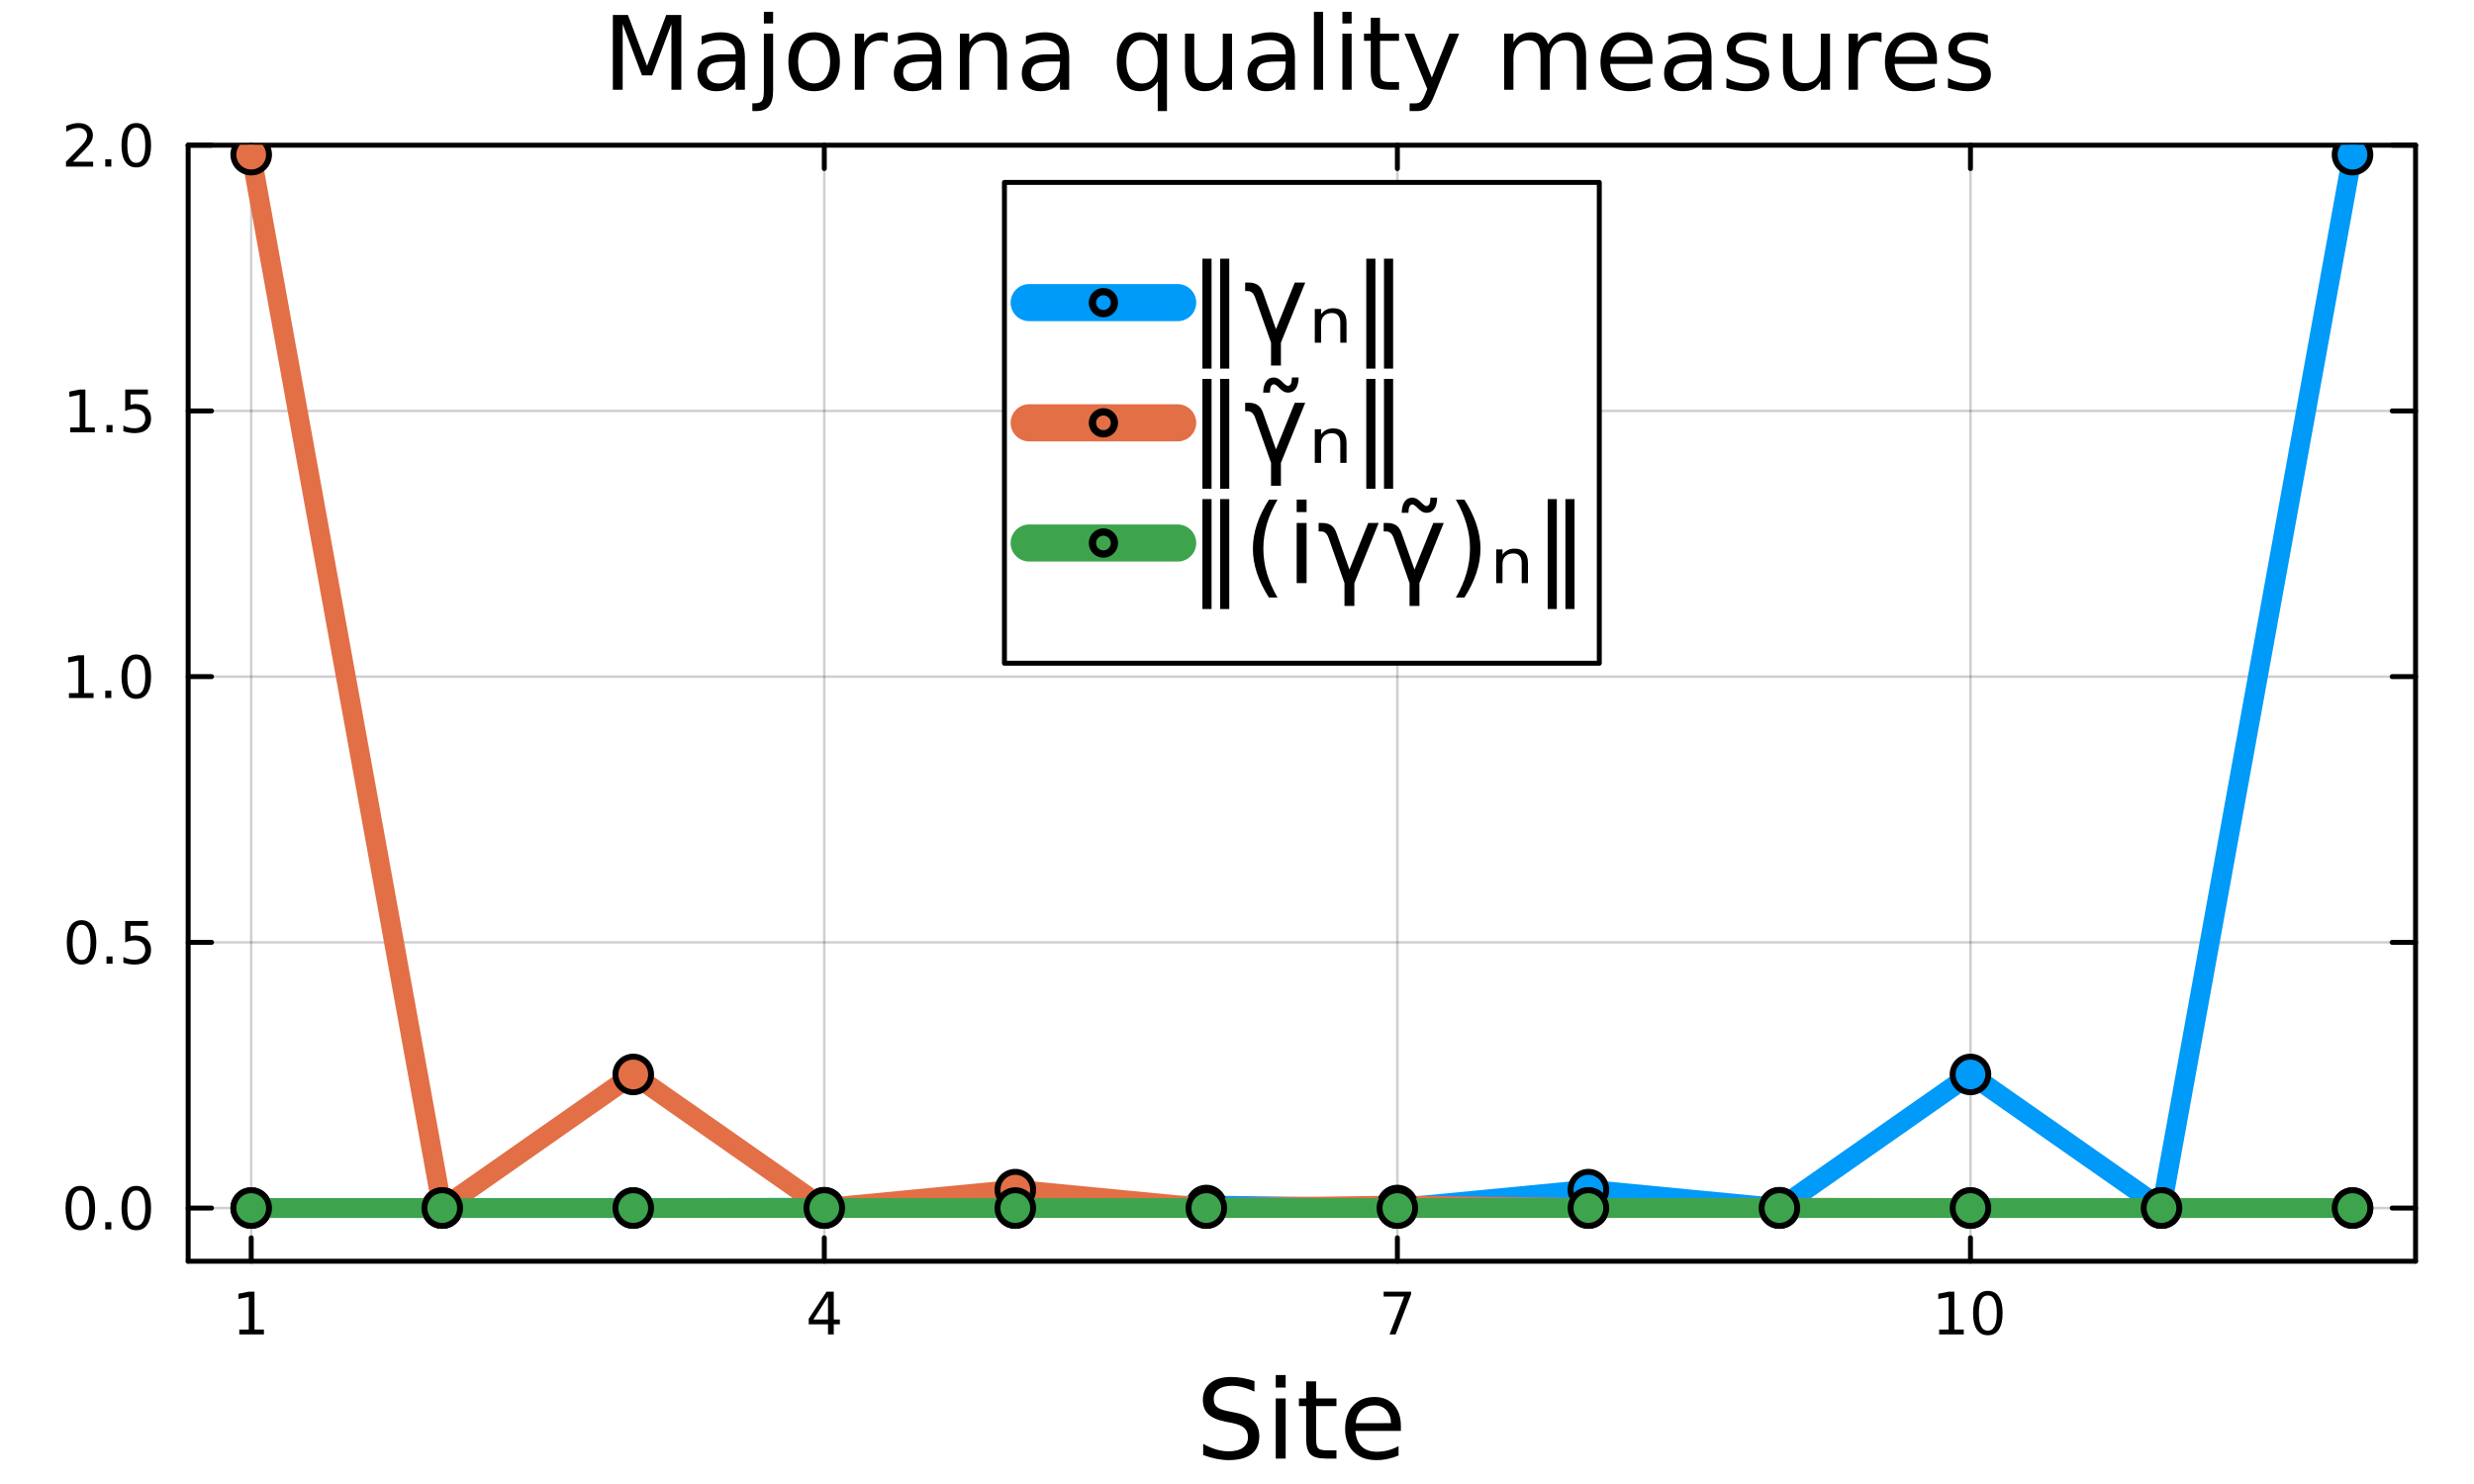 <?xml version="1.0" encoding="utf-8"?>
<svg xmlns="http://www.w3.org/2000/svg" xmlns:xlink="http://www.w3.org/1999/xlink" width="500" height="300" viewBox="0 0 2000 1200">
<rect x="0" y="0" width="2000" height="1200" fill="#333333" stroke="none"/>
<defs>
  <clipPath id="clip890">
    <rect x="0" y="0" width="2000" height="1200"/>
  </clipPath>
</defs>
<path clip-path="url(#clip890)" d="M0 1200 L2000 1200 L2000 0 L0 0  Z" fill="#ffffff" fill-rule="evenodd" fill-opacity="1"/>
<defs>
  <clipPath id="clip891">
    <rect x="400" y="0" width="1401" height="1200"/>
  </clipPath>
</defs>
<path clip-path="url(#clip890)" d="M152.112 1019.84 L1952.76 1019.84 L1952.76 117.424 L152.112 117.424  Z" fill="#ffffff" fill-rule="evenodd" fill-opacity="1"/>
<defs>
  <clipPath id="clip892">
    <rect x="152" y="117" width="1802" height="903"/>
  </clipPath>
</defs>
<polyline clip-path="url(#clip892)" style="stroke:#000000; stroke-linecap:round; stroke-linejoin:round; stroke-width:2; stroke-opacity:0.1; fill:none" points="203.074,1019.84 203.074,117.424 "/>
<polyline clip-path="url(#clip892)" style="stroke:#000000; stroke-linecap:round; stroke-linejoin:round; stroke-width:2; stroke-opacity:0.1; fill:none" points="666.361,1019.84 666.361,117.424 "/>
<polyline clip-path="url(#clip892)" style="stroke:#000000; stroke-linecap:round; stroke-linejoin:round; stroke-width:2; stroke-opacity:0.1; fill:none" points="1129.65,1019.84 1129.65,117.424 "/>
<polyline clip-path="url(#clip892)" style="stroke:#000000; stroke-linecap:round; stroke-linejoin:round; stroke-width:2; stroke-opacity:0.1; fill:none" points="1592.94,1019.84 1592.94,117.424 "/>
<polyline clip-path="url(#clip892)" style="stroke:#000000; stroke-linecap:round; stroke-linejoin:round; stroke-width:2; stroke-opacity:0.1; fill:none" points="203.074,1019.84 203.074,117.424 "/>
<polyline clip-path="url(#clip892)" style="stroke:#000000; stroke-linecap:round; stroke-linejoin:round; stroke-width:2; stroke-opacity:0.1; fill:none" points="666.361,1019.84 666.361,117.424 "/>
<polyline clip-path="url(#clip892)" style="stroke:#000000; stroke-linecap:round; stroke-linejoin:round; stroke-width:2; stroke-opacity:0.1; fill:none" points="1129.65,1019.84 1129.65,117.424 "/>
<polyline clip-path="url(#clip892)" style="stroke:#000000; stroke-linecap:round; stroke-linejoin:round; stroke-width:2; stroke-opacity:0.1; fill:none" points="1592.94,1019.84 1592.94,117.424 "/>
<polyline clip-path="url(#clip892)" style="stroke:#000000; stroke-linecap:round; stroke-linejoin:round; stroke-width:2; stroke-opacity:0.1; fill:none" points="152.112,976.864 1952.76,976.864 "/>
<polyline clip-path="url(#clip892)" style="stroke:#000000; stroke-linecap:round; stroke-linejoin:round; stroke-width:2; stroke-opacity:0.1; fill:none" points="152.112,762.004 1952.76,762.004 "/>
<polyline clip-path="url(#clip892)" style="stroke:#000000; stroke-linecap:round; stroke-linejoin:round; stroke-width:2; stroke-opacity:0.1; fill:none" points="152.112,547.144 1952.76,547.144 "/>
<polyline clip-path="url(#clip892)" style="stroke:#000000; stroke-linecap:round; stroke-linejoin:round; stroke-width:2; stroke-opacity:0.1; fill:none" points="152.112,332.284 1952.76,332.284 "/>
<polyline clip-path="url(#clip892)" style="stroke:#000000; stroke-linecap:round; stroke-linejoin:round; stroke-width:2; stroke-opacity:0.1; fill:none" points="152.112,117.424 1952.76,117.424 "/>
<polyline clip-path="url(#clip892)" style="stroke:#000000; stroke-linecap:round; stroke-linejoin:round; stroke-width:2; stroke-opacity:0.1; fill:none" points="152.112,976.864 1952.76,976.864 "/>
<polyline clip-path="url(#clip892)" style="stroke:#000000; stroke-linecap:round; stroke-linejoin:round; stroke-width:2; stroke-opacity:0.1; fill:none" points="152.112,762.004 1952.76,762.004 "/>
<polyline clip-path="url(#clip892)" style="stroke:#000000; stroke-linecap:round; stroke-linejoin:round; stroke-width:2; stroke-opacity:0.1; fill:none" points="152.112,547.144 1952.76,547.144 "/>
<polyline clip-path="url(#clip892)" style="stroke:#000000; stroke-linecap:round; stroke-linejoin:round; stroke-width:2; stroke-opacity:0.1; fill:none" points="152.112,332.284 1952.76,332.284 "/>
<polyline clip-path="url(#clip892)" style="stroke:#000000; stroke-linecap:round; stroke-linejoin:round; stroke-width:2; stroke-opacity:0.1; fill:none" points="152.112,117.424 1952.76,117.424 "/>
<polyline clip-path="url(#clip890)" style="stroke:#000000; stroke-linecap:round; stroke-linejoin:round; stroke-width:4; stroke-opacity:1; fill:none" points="152.112,1019.84 1952.76,1019.84 "/>
<polyline clip-path="url(#clip890)" style="stroke:#000000; stroke-linecap:round; stroke-linejoin:round; stroke-width:4; stroke-opacity:1; fill:none" points="152.112,117.424 1952.76,117.424 "/>
<polyline clip-path="url(#clip890)" style="stroke:#000000; stroke-linecap:round; stroke-linejoin:round; stroke-width:4; stroke-opacity:1; fill:none" points="203.074,1019.84 203.074,1000.94 "/>
<polyline clip-path="url(#clip890)" style="stroke:#000000; stroke-linecap:round; stroke-linejoin:round; stroke-width:4; stroke-opacity:1; fill:none" points="666.361,1019.84 666.361,1000.94 "/>
<polyline clip-path="url(#clip890)" style="stroke:#000000; stroke-linecap:round; stroke-linejoin:round; stroke-width:4; stroke-opacity:1; fill:none" points="1129.65,1019.84 1129.65,1000.94 "/>
<polyline clip-path="url(#clip890)" style="stroke:#000000; stroke-linecap:round; stroke-linejoin:round; stroke-width:4; stroke-opacity:1; fill:none" points="1592.94,1019.84 1592.94,1000.94 "/>
<polyline clip-path="url(#clip890)" style="stroke:#000000; stroke-linecap:round; stroke-linejoin:round; stroke-width:4; stroke-opacity:1; fill:none" points="203.074,117.424 203.074,136.322 "/>
<polyline clip-path="url(#clip890)" style="stroke:#000000; stroke-linecap:round; stroke-linejoin:round; stroke-width:4; stroke-opacity:1; fill:none" points="666.361,117.424 666.361,136.322 "/>
<polyline clip-path="url(#clip890)" style="stroke:#000000; stroke-linecap:round; stroke-linejoin:round; stroke-width:4; stroke-opacity:1; fill:none" points="1129.65,117.424 1129.65,136.322 "/>
<polyline clip-path="url(#clip890)" style="stroke:#000000; stroke-linecap:round; stroke-linejoin:round; stroke-width:4; stroke-opacity:1; fill:none" points="1592.94,117.424 1592.94,136.322 "/>
<path clip-path="url(#clip890)" d="M193.456 1075.1 L201.095 1075.1 L201.095 1048.74 L192.784 1050.4 L192.784 1046.14 L201.048 1044.48 L205.724 1044.48 L205.724 1075.1 L213.363 1075.1 L213.363 1079.04 L193.456 1079.04 L193.456 1075.1 Z" fill="#000000" fill-rule="nonzero" fill-opacity="1" /><path clip-path="url(#clip890)" d="M669.37 1048.55 L657.565 1067 L669.37 1067 L669.37 1048.55 M668.144 1044.48 L674.023 1044.48 L674.023 1067 L678.954 1067 L678.954 1070.89 L674.023 1070.89 L674.023 1079.04 L669.37 1079.04 L669.37 1070.89 L653.769 1070.89 L653.769 1066.37 L668.144 1044.48 Z" fill="#000000" fill-rule="nonzero" fill-opacity="1" /><path clip-path="url(#clip890)" d="M1118.54 1044.48 L1140.76 1044.48 L1140.76 1046.47 L1128.21 1079.04 L1123.33 1079.04 L1135.13 1048.41 L1118.54 1048.41 L1118.54 1044.48 Z" fill="#000000" fill-rule="nonzero" fill-opacity="1" /><path clip-path="url(#clip890)" d="M1567.62 1075.1 L1575.26 1075.1 L1575.26 1048.74 L1566.95 1050.4 L1566.95 1046.14 L1575.22 1044.48 L1579.89 1044.48 L1579.89 1075.1 L1587.53 1075.1 L1587.53 1079.04 L1567.62 1079.04 L1567.62 1075.1 Z" fill="#000000" fill-rule="nonzero" fill-opacity="1" /><path clip-path="url(#clip890)" d="M1606.98 1047.55 Q1603.36 1047.55 1601.54 1051.12 Q1599.73 1054.66 1599.73 1061.79 Q1599.73 1068.9 1601.54 1072.46 Q1603.36 1076 1606.98 1076 Q1610.61 1076 1612.42 1072.46 Q1614.24 1068.9 1614.24 1061.79 Q1614.24 1054.66 1612.42 1051.12 Q1610.61 1047.55 1606.98 1047.55 M1606.98 1043.85 Q1612.79 1043.85 1615.84 1048.46 Q1618.92 1053.04 1618.92 1061.79 Q1618.92 1070.52 1615.84 1075.12 Q1612.79 1079.71 1606.98 1079.71 Q1601.17 1079.71 1598.09 1075.12 Q1595.03 1070.52 1595.03 1061.79 Q1595.03 1053.04 1598.09 1048.46 Q1601.17 1043.85 1606.98 1043.85 Z" fill="#000000" fill-rule="nonzero" fill-opacity="1" /><path clip-path="url(#clip890)" d="M1014.11 1116.76 L1014.11 1125.31 Q1009.12 1122.93 1004.69 1121.75 Q1000.26 1120.58 996.141 1120.58 Q988.979 1120.58 985.073 1123.36 Q981.21 1126.14 981.21 1131.26 Q981.21 1135.56 983.771 1137.77 Q986.375 1139.94 993.58 1141.29 L998.875 1142.37 Q1008.68 1144.24 1013.33 1148.97 Q1018.02 1153.65 1018.02 1161.55 Q1018.02 1170.97 1011.68 1175.83 Q1005.39 1180.69 993.19 1180.69 Q988.589 1180.69 983.381 1179.65 Q978.216 1178.61 972.66 1176.57 L972.66 1167.54 Q977.999 1170.54 983.12 1172.06 Q988.242 1173.58 993.19 1173.58 Q1000.7 1173.58 1004.78 1170.63 Q1008.86 1167.67 1008.86 1162.21 Q1008.86 1157.43 1005.91 1154.74 Q1003 1152.05 996.315 1150.7 L990.976 1149.66 Q981.167 1147.71 976.783 1143.54 Q972.4 1139.38 972.4 1131.95 Q972.4 1123.36 978.433 1118.41 Q984.509 1113.46 995.143 1113.46 Q999.7 1113.46 1004.43 1114.29 Q1009.16 1115.11 1014.11 1116.76 Z" fill="#000000" fill-rule="nonzero" fill-opacity="1" /><path clip-path="url(#clip890)" d="M1031.34 1130.82 L1039.33 1130.82 L1039.33 1179.44 L1031.34 1179.44 L1031.34 1130.82 M1031.34 1111.9 L1039.33 1111.9 L1039.33 1122.01 L1031.34 1122.01 L1031.34 1111.9 Z" fill="#000000" fill-rule="nonzero" fill-opacity="1" /><path clip-path="url(#clip890)" d="M1063.94 1117.02 L1063.94 1130.82 L1080.39 1130.82 L1080.39 1137.03 L1063.94 1137.03 L1063.94 1163.42 Q1063.94 1169.37 1065.54 1171.06 Q1067.19 1172.75 1072.18 1172.75 L1080.39 1172.75 L1080.39 1179.44 L1072.18 1179.44 Q1062.94 1179.44 1059.42 1176.01 Q1055.91 1172.53 1055.91 1163.42 L1055.91 1137.03 L1050.05 1137.03 L1050.05 1130.82 L1055.91 1130.82 L1055.91 1117.02 L1063.94 1117.02 Z" fill="#000000" fill-rule="nonzero" fill-opacity="1" /><path clip-path="url(#clip890)" d="M1132.47 1153.13 L1132.47 1157.04 L1095.75 1157.04 Q1096.27 1165.29 1100.7 1169.63 Q1105.17 1173.92 1113.11 1173.92 Q1117.71 1173.92 1122.01 1172.8 Q1126.35 1171.67 1130.6 1169.41 L1130.6 1176.96 Q1126.31 1178.78 1121.79 1179.74 Q1117.28 1180.69 1112.63 1180.69 Q1101 1180.69 1094.19 1173.92 Q1087.42 1167.15 1087.42 1155.61 Q1087.42 1143.67 1093.84 1136.68 Q1100.31 1129.65 1111.24 1129.65 Q1121.05 1129.65 1126.74 1135.99 Q1132.47 1142.28 1132.47 1153.13 M1124.48 1150.79 Q1124.4 1144.24 1120.79 1140.33 Q1117.23 1136.42 1111.33 1136.42 Q1104.65 1136.42 1100.61 1140.2 Q1096.62 1143.98 1096.01 1150.83 L1124.48 1150.79 Z" fill="#000000" fill-rule="nonzero" fill-opacity="1" /><polyline clip-path="url(#clip890)" style="stroke:#000000; stroke-linecap:round; stroke-linejoin:round; stroke-width:4; stroke-opacity:1; fill:none" points="152.112,1019.84 152.112,117.424 "/>
<polyline clip-path="url(#clip890)" style="stroke:#000000; stroke-linecap:round; stroke-linejoin:round; stroke-width:4; stroke-opacity:1; fill:none" points="1952.76,1019.84 1952.76,117.424 "/>
<polyline clip-path="url(#clip890)" style="stroke:#000000; stroke-linecap:round; stroke-linejoin:round; stroke-width:4; stroke-opacity:1; fill:none" points="152.112,976.864 171.01,976.864 "/>
<polyline clip-path="url(#clip890)" style="stroke:#000000; stroke-linecap:round; stroke-linejoin:round; stroke-width:4; stroke-opacity:1; fill:none" points="152.112,762.004 171.01,762.004 "/>
<polyline clip-path="url(#clip890)" style="stroke:#000000; stroke-linecap:round; stroke-linejoin:round; stroke-width:4; stroke-opacity:1; fill:none" points="152.112,547.144 171.01,547.144 "/>
<polyline clip-path="url(#clip890)" style="stroke:#000000; stroke-linecap:round; stroke-linejoin:round; stroke-width:4; stroke-opacity:1; fill:none" points="152.112,332.284 171.01,332.284 "/>
<polyline clip-path="url(#clip890)" style="stroke:#000000; stroke-linecap:round; stroke-linejoin:round; stroke-width:4; stroke-opacity:1; fill:none" points="152.112,117.424 171.01,117.424 "/>
<polyline clip-path="url(#clip890)" style="stroke:#000000; stroke-linecap:round; stroke-linejoin:round; stroke-width:4; stroke-opacity:1; fill:none" points="1952.76,976.864 1933.86,976.864 "/>
<polyline clip-path="url(#clip890)" style="stroke:#000000; stroke-linecap:round; stroke-linejoin:round; stroke-width:4; stroke-opacity:1; fill:none" points="1952.76,762.004 1933.86,762.004 "/>
<polyline clip-path="url(#clip890)" style="stroke:#000000; stroke-linecap:round; stroke-linejoin:round; stroke-width:4; stroke-opacity:1; fill:none" points="1952.76,547.144 1933.86,547.144 "/>
<polyline clip-path="url(#clip890)" style="stroke:#000000; stroke-linecap:round; stroke-linejoin:round; stroke-width:4; stroke-opacity:1; fill:none" points="1952.76,332.284 1933.86,332.284 "/>
<polyline clip-path="url(#clip890)" style="stroke:#000000; stroke-linecap:round; stroke-linejoin:round; stroke-width:4; stroke-opacity:1; fill:none" points="1952.76,117.424 1933.86,117.424 "/>
<path clip-path="url(#clip890)" d="M64.936 962.663 Q61.325 962.663 59.497 966.227 Q57.691 969.769 57.691 976.899 Q57.691 984.005 59.497 987.57 Q61.325 991.111 64.936 991.111 Q68.571 991.111 70.376 987.57 Q72.205 984.005 72.205 976.899 Q72.205 969.769 70.376 966.227 Q68.571 962.663 64.936 962.663 M64.936 958.959 Q70.747 958.959 73.802 963.565 Q76.881 968.149 76.881 976.899 Q76.881 985.625 73.802 990.232 Q70.747 994.815 64.936 994.815 Q59.126 994.815 56.048 990.232 Q52.992 985.625 52.992 976.899 Q52.992 968.149 56.048 963.565 Q59.126 958.959 64.936 958.959 Z" fill="#000000" fill-rule="nonzero" fill-opacity="1" /><path clip-path="url(#clip890)" d="M85.098 988.264 L89.983 988.264 L89.983 994.144 L85.098 994.144 L85.098 988.264 Z" fill="#000000" fill-rule="nonzero" fill-opacity="1" /><path clip-path="url(#clip890)" d="M110.168 962.663 Q106.557 962.663 104.728 966.227 Q102.922 969.769 102.922 976.899 Q102.922 984.005 104.728 987.57 Q106.557 991.111 110.168 991.111 Q113.802 991.111 115.608 987.57 Q117.436 984.005 117.436 976.899 Q117.436 969.769 115.608 966.227 Q113.802 962.663 110.168 962.663 M110.168 958.959 Q115.978 958.959 119.033 963.565 Q122.112 968.149 122.112 976.899 Q122.112 985.625 119.033 990.232 Q115.978 994.815 110.168 994.815 Q104.358 994.815 101.279 990.232 Q98.223 985.625 98.223 976.899 Q98.223 968.149 101.279 963.565 Q104.358 958.959 110.168 958.959 Z" fill="#000000" fill-rule="nonzero" fill-opacity="1" /><path clip-path="url(#clip890)" d="M65.932 747.803 Q62.321 747.803 60.492 751.367 Q58.687 754.909 58.687 762.039 Q58.687 769.145 60.492 772.71 Q62.321 776.252 65.932 776.252 Q69.566 776.252 71.372 772.71 Q73.2 769.145 73.2 762.039 Q73.2 754.909 71.372 751.367 Q69.566 747.803 65.932 747.803 M65.932 744.099 Q71.742 744.099 74.798 748.705 Q77.876 753.289 77.876 762.039 Q77.876 770.765 74.798 775.372 Q71.742 779.955 65.932 779.955 Q60.122 779.955 57.043 775.372 Q53.987 770.765 53.987 762.039 Q53.987 753.289 57.043 748.705 Q60.122 744.099 65.932 744.099 Z" fill="#000000" fill-rule="nonzero" fill-opacity="1" /><path clip-path="url(#clip890)" d="M86.094 773.404 L90.978 773.404 L90.978 779.284 L86.094 779.284 L86.094 773.404 Z" fill="#000000" fill-rule="nonzero" fill-opacity="1" /><path clip-path="url(#clip890)" d="M101.209 744.724 L119.566 744.724 L119.566 748.659 L105.492 748.659 L105.492 757.131 Q106.51 756.784 107.529 756.622 Q108.547 756.437 109.566 756.437 Q115.353 756.437 118.733 759.608 Q122.112 762.779 122.112 768.196 Q122.112 773.775 118.64 776.877 Q115.168 779.955 108.848 779.955 Q106.672 779.955 104.404 779.585 Q102.159 779.214 99.751 778.474 L99.751 773.775 Q101.834 774.909 104.057 775.464 Q106.279 776.02 108.756 776.02 Q112.76 776.02 115.098 773.914 Q117.436 771.807 117.436 768.196 Q117.436 764.585 115.098 762.478 Q112.76 760.372 108.756 760.372 Q106.881 760.372 105.006 760.789 Q103.154 761.205 101.209 762.085 L101.209 744.724 Z" fill="#000000" fill-rule="nonzero" fill-opacity="1" /><path clip-path="url(#clip890)" d="M55.747 560.489 L63.386 560.489 L63.386 534.123 L55.075 535.79 L55.075 531.531 L63.339 529.864 L68.015 529.864 L68.015 560.489 L75.654 560.489 L75.654 564.424 L55.747 564.424 L55.747 560.489 Z" fill="#000000" fill-rule="nonzero" fill-opacity="1" /><path clip-path="url(#clip890)" d="M85.098 558.544 L89.983 558.544 L89.983 564.424 L85.098 564.424 L85.098 558.544 Z" fill="#000000" fill-rule="nonzero" fill-opacity="1" /><path clip-path="url(#clip890)" d="M110.168 532.943 Q106.557 532.943 104.728 536.507 Q102.922 540.049 102.922 547.179 Q102.922 554.285 104.728 557.85 Q106.557 561.392 110.168 561.392 Q113.802 561.392 115.608 557.85 Q117.436 554.285 117.436 547.179 Q117.436 540.049 115.608 536.507 Q113.802 532.943 110.168 532.943 M110.168 529.239 Q115.978 529.239 119.033 533.845 Q122.112 538.429 122.112 547.179 Q122.112 555.906 119.033 560.512 Q115.978 565.095 110.168 565.095 Q104.358 565.095 101.279 560.512 Q98.223 555.906 98.223 547.179 Q98.223 538.429 101.279 533.845 Q104.358 529.239 110.168 529.239 Z" fill="#000000" fill-rule="nonzero" fill-opacity="1" /><path clip-path="url(#clip890)" d="M56.742 345.629 L64.381 345.629 L64.381 319.263 L56.071 320.93 L56.071 316.671 L64.335 315.004 L69.011 315.004 L69.011 345.629 L76.649 345.629 L76.649 349.564 L56.742 349.564 L56.742 345.629 Z" fill="#000000" fill-rule="nonzero" fill-opacity="1" /><path clip-path="url(#clip890)" d="M86.094 343.684 L90.978 343.684 L90.978 349.564 L86.094 349.564 L86.094 343.684 Z" fill="#000000" fill-rule="nonzero" fill-opacity="1" /><path clip-path="url(#clip890)" d="M101.209 315.004 L119.566 315.004 L119.566 318.939 L105.492 318.939 L105.492 327.411 Q106.51 327.064 107.529 326.902 Q108.547 326.717 109.566 326.717 Q115.353 326.717 118.733 329.888 Q122.112 333.06 122.112 338.476 Q122.112 344.055 118.64 347.157 Q115.168 350.235 108.848 350.235 Q106.672 350.235 104.404 349.865 Q102.159 349.495 99.751 348.754 L99.751 344.055 Q101.834 345.189 104.057 345.745 Q106.279 346.3 108.756 346.3 Q112.76 346.3 115.098 344.194 Q117.436 342.087 117.436 338.476 Q117.436 334.865 115.098 332.759 Q112.76 330.652 108.756 330.652 Q106.881 330.652 105.006 331.069 Q103.154 331.485 101.209 332.365 L101.209 315.004 Z" fill="#000000" fill-rule="nonzero" fill-opacity="1" /><path clip-path="url(#clip890)" d="M58.964 130.769 L75.284 130.769 L75.284 134.704 L53.339 134.704 L53.339 130.769 Q56.001 128.014 60.585 123.385 Q65.191 118.732 66.372 117.389 Q68.617 114.866 69.497 113.13 Q70.399 111.371 70.399 109.681 Q70.399 106.926 68.455 105.19 Q66.534 103.454 63.432 103.454 Q61.233 103.454 58.779 104.218 Q56.349 104.982 53.571 106.533 L53.571 101.811 Q56.395 100.677 58.849 100.098 Q61.302 99.519 63.339 99.519 Q68.71 99.519 71.904 102.204 Q75.099 104.889 75.099 109.38 Q75.099 111.51 74.288 113.431 Q73.501 115.329 71.395 117.922 Q70.816 118.593 67.714 121.811 Q64.612 125.005 58.964 130.769 Z" fill="#000000" fill-rule="nonzero" fill-opacity="1" /><path clip-path="url(#clip890)" d="M85.098 128.825 L89.983 128.825 L89.983 134.704 L85.098 134.704 L85.098 128.825 Z" fill="#000000" fill-rule="nonzero" fill-opacity="1" /><path clip-path="url(#clip890)" d="M110.168 103.223 Q106.557 103.223 104.728 106.788 Q102.922 110.329 102.922 117.459 Q102.922 124.565 104.728 128.13 Q106.557 131.672 110.168 131.672 Q113.802 131.672 115.608 128.13 Q117.436 124.565 117.436 117.459 Q117.436 110.329 115.608 106.788 Q113.802 103.223 110.168 103.223 M110.168 99.519 Q115.978 99.519 119.033 104.126 Q122.112 108.709 122.112 117.459 Q122.112 126.186 119.033 130.792 Q115.978 135.375 110.168 135.375 Q104.358 135.375 101.279 130.792 Q98.223 126.186 98.223 117.459 Q98.223 108.709 101.279 104.126 Q104.358 99.519 110.168 99.519 Z" fill="#000000" fill-rule="nonzero" fill-opacity="1" /><path clip-path="url(#clip890)" d="M495.435 12.096 L507.628 12.096 L523.062 53.253 L538.577 12.096 L550.77 12.096 L550.77 72.576 L542.79 72.576 L542.79 19.469 L527.194 60.95 L518.97 60.95 L503.374 19.469 L503.374 72.576 L495.435 72.576 L495.435 12.096 Z" fill="#000000" fill-rule="nonzero" fill-opacity="1" /><path clip-path="url(#clip890)" d="M587.309 49.769 Q578.276 49.769 574.792 51.835 Q571.308 53.901 571.308 58.884 Q571.308 62.854 573.901 65.203 Q576.534 67.512 581.03 67.512 Q587.228 67.512 590.955 63.137 Q594.722 58.722 594.722 51.43 L594.722 49.769 L587.309 49.769 M602.176 46.691 L602.176 72.576 L594.722 72.576 L594.722 65.689 Q592.17 69.821 588.362 71.806 Q584.555 73.751 579.045 73.751 Q572.078 73.751 567.946 69.862 Q563.854 65.933 563.854 59.37 Q563.854 51.714 568.959 47.825 Q574.103 43.936 584.271 43.936 L594.722 43.936 L594.722 43.207 Q594.722 38.062 591.32 35.267 Q587.957 32.431 581.84 32.431 Q577.952 32.431 574.265 33.363 Q570.579 34.295 567.176 36.158 L567.176 29.272 Q571.268 27.692 575.116 26.922 Q578.964 26.112 582.61 26.112 Q592.454 26.112 597.315 31.216 Q602.176 36.32 602.176 46.691 Z" fill="#000000" fill-rule="nonzero" fill-opacity="1" /><path clip-path="url(#clip890)" d="M617.529 27.206 L624.983 27.206 L624.983 73.386 Q624.983 82.055 621.661 85.944 Q618.38 89.833 611.047 89.833 L608.212 89.833 L608.212 83.513 L610.197 83.513 Q614.45 83.513 615.99 81.528 Q617.529 79.584 617.529 73.386 L617.529 27.206 M617.529 9.544 L624.983 9.544 L624.983 18.983 L617.529 18.983 L617.529 9.544 Z" fill="#000000" fill-rule="nonzero" fill-opacity="1" /><path clip-path="url(#clip890)" d="M658.16 32.431 Q652.164 32.431 648.68 37.131 Q645.197 41.789 645.197 49.931 Q645.197 58.074 648.64 62.773 Q652.124 67.431 658.16 67.431 Q664.114 67.431 667.598 62.732 Q671.082 58.033 671.082 49.931 Q671.082 41.87 667.598 37.171 Q664.114 32.431 658.16 32.431 M658.16 26.112 Q667.882 26.112 673.431 32.431 Q678.981 38.751 678.981 49.931 Q678.981 61.071 673.431 67.431 Q667.882 73.751 658.16 73.751 Q648.397 73.751 642.847 67.431 Q637.338 61.071 637.338 49.931 Q637.338 38.751 642.847 32.431 Q648.397 26.112 658.16 26.112 Z" fill="#000000" fill-rule="nonzero" fill-opacity="1" /><path clip-path="url(#clip890)" d="M717.627 34.173 Q716.371 33.444 714.872 33.12 Q713.414 32.756 711.631 32.756 Q705.312 32.756 701.909 36.888 Q698.547 40.979 698.547 48.676 L698.547 72.576 L691.053 72.576 L691.053 27.206 L698.547 27.206 L698.547 34.254 Q700.897 30.122 704.664 28.138 Q708.431 26.112 713.819 26.112 Q714.589 26.112 715.52 26.234 Q716.452 26.315 717.586 26.517 L717.627 34.173 Z" fill="#000000" fill-rule="nonzero" fill-opacity="1" /><path clip-path="url(#clip890)" d="M746.064 49.769 Q737.031 49.769 733.547 51.835 Q730.063 53.901 730.063 58.884 Q730.063 62.854 732.656 65.203 Q735.289 67.512 739.785 67.512 Q745.983 67.512 749.71 63.137 Q753.477 58.722 753.477 51.43 L753.477 49.769 L746.064 49.769 M760.931 46.691 L760.931 72.576 L753.477 72.576 L753.477 65.689 Q750.925 69.821 747.117 71.806 Q743.31 73.751 737.8 73.751 Q730.833 73.751 726.701 69.862 Q722.609 65.933 722.609 59.37 Q722.609 51.714 727.714 47.825 Q732.858 43.936 743.026 43.936 L753.477 43.936 L753.477 43.207 Q753.477 38.062 750.075 35.267 Q746.712 32.431 740.595 32.431 Q736.707 32.431 733.02 33.363 Q729.334 34.295 725.931 36.158 L725.931 29.272 Q730.023 27.692 733.871 26.922 Q737.719 26.112 741.365 26.112 Q751.209 26.112 756.07 31.216 Q760.931 36.32 760.931 46.691 Z" fill="#000000" fill-rule="nonzero" fill-opacity="1" /><path clip-path="url(#clip890)" d="M813.998 45.192 L813.998 72.576 L806.544 72.576 L806.544 45.435 Q806.544 38.994 804.033 35.794 Q801.521 32.594 796.498 32.594 Q790.462 32.594 786.978 36.442 Q783.494 40.29 783.494 46.934 L783.494 72.576 L776 72.576 L776 27.206 L783.494 27.206 L783.494 34.254 Q786.168 30.163 789.773 28.138 Q793.419 26.112 798.159 26.112 Q805.977 26.112 809.987 30.973 Q813.998 35.794 813.998 45.192 Z" fill="#000000" fill-rule="nonzero" fill-opacity="1" /><path clip-path="url(#clip890)" d="M849.484 49.769 Q840.45 49.769 836.966 51.835 Q833.483 53.901 833.483 58.884 Q833.483 62.854 836.075 65.203 Q838.708 67.512 843.205 67.512 Q849.403 67.512 853.13 63.137 Q856.897 58.722 856.897 51.43 L856.897 49.769 L849.484 49.769 M864.351 46.691 L864.351 72.576 L856.897 72.576 L856.897 65.689 Q854.345 69.821 850.537 71.806 Q846.729 73.751 841.22 73.751 Q834.252 73.751 830.12 69.862 Q826.029 65.933 826.029 59.37 Q826.029 51.714 831.133 47.825 Q836.278 43.936 846.446 43.936 L856.897 43.936 L856.897 43.207 Q856.897 38.062 853.494 35.267 Q850.132 32.431 844.015 32.431 Q840.126 32.431 836.44 33.363 Q832.753 34.295 829.351 36.158 L829.351 29.272 Q833.442 27.692 837.29 26.922 Q841.139 26.112 844.785 26.112 Q854.628 26.112 859.489 31.216 Q864.351 36.32 864.351 46.691 Z" fill="#000000" fill-rule="nonzero" fill-opacity="1" /><path clip-path="url(#clip890)" d="M910.531 49.931 Q910.531 58.155 913.893 62.854 Q917.296 67.512 923.21 67.512 Q929.124 67.512 932.527 62.854 Q935.93 58.155 935.93 49.931 Q935.93 41.708 932.527 37.05 Q929.124 32.35 923.21 32.35 Q917.296 32.35 913.893 37.05 Q910.531 41.708 910.531 49.931 M935.93 65.77 Q933.58 69.821 929.975 71.806 Q926.41 73.751 921.387 73.751 Q913.164 73.751 907.979 67.188 Q902.834 60.626 902.834 49.931 Q902.834 39.237 907.979 32.675 Q913.164 26.112 921.387 26.112 Q926.41 26.112 929.975 28.097 Q933.58 30.041 935.93 34.092 L935.93 27.206 L943.384 27.206 L943.384 89.833 L935.93 89.833 L935.93 65.77 Z" fill="#000000" fill-rule="nonzero" fill-opacity="1" /><path clip-path="url(#clip890)" d="M957.967 54.671 L957.967 27.206 L965.421 27.206 L965.421 54.387 Q965.421 60.828 967.932 64.069 Q970.444 67.269 975.467 67.269 Q981.503 67.269 984.986 63.421 Q988.511 59.573 988.511 52.929 L988.511 27.206 L995.964 27.206 L995.964 72.576 L988.511 72.576 L988.511 65.608 Q985.797 69.74 982.191 71.766 Q978.627 73.751 973.887 73.751 Q966.069 73.751 962.018 68.89 Q957.967 64.029 957.967 54.671 M976.723 26.112 L976.723 26.112 Z" fill="#000000" fill-rule="nonzero" fill-opacity="1" /><path clip-path="url(#clip890)" d="M1031.94 49.769 Q1022.9 49.769 1019.42 51.835 Q1015.94 53.901 1015.94 58.884 Q1015.94 62.854 1018.53 65.203 Q1021.16 67.512 1025.66 67.512 Q1031.86 67.512 1035.58 63.137 Q1039.35 58.722 1039.35 51.43 L1039.35 49.769 L1031.94 49.769 M1046.8 46.691 L1046.8 72.576 L1039.35 72.576 L1039.35 65.689 Q1036.8 69.821 1032.99 71.806 Q1029.18 73.751 1023.67 73.751 Q1016.71 73.751 1012.57 69.862 Q1008.48 65.933 1008.48 59.37 Q1008.48 51.714 1013.59 47.825 Q1018.73 43.936 1028.9 43.936 L1039.35 43.936 L1039.35 43.207 Q1039.35 38.062 1035.95 35.267 Q1032.58 32.431 1026.47 32.431 Q1022.58 32.431 1018.89 33.363 Q1015.21 34.295 1011.8 36.158 L1011.8 29.272 Q1015.89 27.692 1019.74 26.922 Q1023.59 26.112 1027.24 26.112 Q1037.08 26.112 1041.94 31.216 Q1046.8 36.32 1046.8 46.691 Z" fill="#000000" fill-rule="nonzero" fill-opacity="1" /><path clip-path="url(#clip890)" d="M1062.16 9.544 L1069.61 9.544 L1069.61 72.576 L1062.16 72.576 L1062.16 9.544 Z" fill="#000000" fill-rule="nonzero" fill-opacity="1" /><path clip-path="url(#clip890)" d="M1085.21 27.206 L1092.66 27.206 L1092.66 72.576 L1085.21 72.576 L1085.21 27.206 M1085.21 9.544 L1092.66 9.544 L1092.66 18.983 L1085.21 18.983 L1085.21 9.544 Z" fill="#000000" fill-rule="nonzero" fill-opacity="1" /><path clip-path="url(#clip890)" d="M1115.63 14.324 L1115.63 27.206 L1130.98 27.206 L1130.98 32.999 L1115.63 32.999 L1115.63 57.628 Q1115.63 63.178 1117.13 64.758 Q1118.67 66.338 1123.32 66.338 L1130.98 66.338 L1130.98 72.576 L1123.32 72.576 Q1114.7 72.576 1111.42 69.376 Q1108.13 66.135 1108.13 57.628 L1108.13 32.999 L1102.67 32.999 L1102.67 27.206 L1108.13 27.206 L1108.13 14.324 L1115.63 14.324 Z" fill="#000000" fill-rule="nonzero" fill-opacity="1" /><path clip-path="url(#clip890)" d="M1159.66 76.789 Q1156.5 84.891 1153.5 87.362 Q1150.51 89.833 1145.48 89.833 L1139.53 89.833 L1139.53 83.594 L1143.9 83.594 Q1146.98 83.594 1148.68 82.136 Q1150.38 80.678 1152.45 75.25 L1153.79 71.847 L1135.44 27.206 L1143.34 27.206 L1157.51 62.692 L1171.69 27.206 L1179.59 27.206 L1159.66 76.789 Z" fill="#000000" fill-rule="nonzero" fill-opacity="1" /><path clip-path="url(#clip890)" d="M1251.58 35.915 Q1254.37 30.892 1258.26 28.502 Q1262.15 26.112 1267.42 26.112 Q1274.5 26.112 1278.35 31.095 Q1282.2 36.037 1282.2 45.192 L1282.2 72.576 L1274.71 72.576 L1274.71 45.435 Q1274.71 38.913 1272.4 35.753 Q1270.09 32.594 1265.35 32.594 Q1259.56 32.594 1256.19 36.442 Q1252.83 40.29 1252.83 46.934 L1252.83 72.576 L1245.34 72.576 L1245.34 45.435 Q1245.34 38.873 1243.03 35.753 Q1240.72 32.594 1235.9 32.594 Q1230.19 32.594 1226.83 36.482 Q1223.46 40.331 1223.46 46.934 L1223.46 72.576 L1215.97 72.576 L1215.97 27.206 L1223.46 27.206 L1223.46 34.254 Q1226.02 30.082 1229.58 28.097 Q1233.14 26.112 1238.05 26.112 Q1242.99 26.112 1246.43 28.624 Q1249.92 31.135 1251.58 35.915 Z" fill="#000000" fill-rule="nonzero" fill-opacity="1" /><path clip-path="url(#clip890)" d="M1335.88 48.028 L1335.88 51.673 L1301.61 51.673 Q1302.09 59.37 1306.22 63.421 Q1310.4 67.431 1317.81 67.431 Q1322.1 67.431 1326.11 66.378 Q1330.16 65.325 1334.13 63.218 L1334.13 70.267 Q1330.12 71.968 1325.91 72.86 Q1321.7 73.751 1317.36 73.751 Q1306.51 73.751 1300.15 67.431 Q1293.83 61.112 1293.83 50.337 Q1293.83 39.197 1299.82 32.675 Q1305.86 26.112 1316.07 26.112 Q1325.22 26.112 1330.53 32.026 Q1335.88 37.9 1335.88 48.028 M1328.42 45.84 Q1328.34 39.723 1324.98 36.077 Q1321.66 32.431 1316.15 32.431 Q1309.91 32.431 1306.14 35.956 Q1302.42 39.48 1301.85 45.88 L1328.42 45.84 Z" fill="#000000" fill-rule="nonzero" fill-opacity="1" /><path clip-path="url(#clip890)" d="M1368.73 49.769 Q1359.7 49.769 1356.21 51.835 Q1352.73 53.901 1352.73 58.884 Q1352.73 62.854 1355.32 65.203 Q1357.95 67.512 1362.45 67.512 Q1368.65 67.512 1372.37 63.137 Q1376.14 58.722 1376.14 51.43 L1376.14 49.769 L1368.73 49.769 M1383.6 46.691 L1383.6 72.576 L1376.14 72.576 L1376.14 65.689 Q1373.59 69.821 1369.78 71.806 Q1365.97 73.751 1360.46 73.751 Q1353.5 73.751 1349.37 69.862 Q1345.27 65.933 1345.27 59.37 Q1345.27 51.714 1350.38 47.825 Q1355.52 43.936 1365.69 43.936 L1376.14 43.936 L1376.14 43.207 Q1376.14 38.062 1372.74 35.267 Q1369.38 32.431 1363.26 32.431 Q1359.37 32.431 1355.68 33.363 Q1352 34.295 1348.6 36.158 L1348.6 29.272 Q1352.69 27.692 1356.54 26.922 Q1360.38 26.112 1364.03 26.112 Q1373.87 26.112 1378.73 31.216 Q1383.6 36.32 1383.6 46.691 Z" fill="#000000" fill-rule="nonzero" fill-opacity="1" /><path clip-path="url(#clip890)" d="M1427.87 28.543 L1427.87 35.591 Q1424.71 33.971 1421.31 33.161 Q1417.91 32.35 1414.26 32.35 Q1408.71 32.35 1405.92 34.052 Q1403.16 35.753 1403.16 39.156 Q1403.16 41.749 1405.15 43.248 Q1407.13 44.706 1413.13 46.043 L1415.68 46.61 Q1423.62 48.311 1426.94 51.43 Q1430.3 54.509 1430.3 60.059 Q1430.3 66.378 1425.28 70.064 Q1420.3 73.751 1411.55 73.751 Q1407.9 73.751 1403.93 73.022 Q1400 72.333 1395.63 70.915 L1395.63 63.218 Q1399.76 65.365 1403.77 66.459 Q1407.78 67.512 1411.71 67.512 Q1416.97 67.512 1419.81 65.73 Q1422.65 63.907 1422.65 60.626 Q1422.65 57.588 1420.58 55.967 Q1418.55 54.347 1411.63 52.848 L1409.04 52.24 Q1402.11 50.782 1399.03 47.785 Q1395.95 44.746 1395.95 39.48 Q1395.95 33.08 1400.49 29.596 Q1405.02 26.112 1413.37 26.112 Q1417.5 26.112 1421.15 26.72 Q1424.79 27.327 1427.87 28.543 Z" fill="#000000" fill-rule="nonzero" fill-opacity="1" /><path clip-path="url(#clip890)" d="M1441.4 54.671 L1441.4 27.206 L1448.86 27.206 L1448.86 54.387 Q1448.86 60.828 1451.37 64.069 Q1453.88 67.269 1458.9 67.269 Q1464.94 67.269 1468.42 63.421 Q1471.95 59.573 1471.95 52.929 L1471.95 27.206 L1479.4 27.206 L1479.4 72.576 L1471.95 72.576 L1471.95 65.608 Q1469.23 69.74 1465.63 71.766 Q1462.06 73.751 1457.32 73.751 Q1449.5 73.751 1445.45 68.89 Q1441.4 64.029 1441.4 54.671 M1460.16 26.112 L1460.16 26.112 Z" fill="#000000" fill-rule="nonzero" fill-opacity="1" /><path clip-path="url(#clip890)" d="M1521.04 34.173 Q1519.79 33.444 1518.29 33.12 Q1516.83 32.756 1515.05 32.756 Q1508.73 32.756 1505.33 36.888 Q1501.96 40.979 1501.96 48.676 L1501.96 72.576 L1494.47 72.576 L1494.47 27.206 L1501.96 27.206 L1501.96 34.254 Q1504.31 30.122 1508.08 28.138 Q1511.85 26.112 1517.23 26.112 Q1518 26.112 1518.94 26.234 Q1519.87 26.315 1521 26.517 L1521.04 34.173 Z" fill="#000000" fill-rule="nonzero" fill-opacity="1" /><path clip-path="url(#clip890)" d="M1565.85 48.028 L1565.85 51.673 L1531.57 51.673 Q1532.06 59.37 1536.19 63.421 Q1540.37 67.431 1547.78 67.431 Q1552.07 67.431 1556.08 66.378 Q1560.13 65.325 1564.1 63.218 L1564.1 70.267 Q1560.09 71.968 1555.88 72.86 Q1551.67 73.751 1547.33 73.751 Q1536.48 73.751 1530.12 67.431 Q1523.8 61.112 1523.8 50.337 Q1523.8 39.197 1529.79 32.675 Q1535.83 26.112 1546.04 26.112 Q1555.19 26.112 1560.5 32.026 Q1565.85 37.9 1565.85 48.028 M1558.39 45.84 Q1558.31 39.723 1554.95 36.077 Q1551.63 32.431 1546.12 32.431 Q1539.88 32.431 1536.11 35.956 Q1532.39 39.48 1531.82 45.88 L1558.39 45.84 Z" fill="#000000" fill-rule="nonzero" fill-opacity="1" /><path clip-path="url(#clip890)" d="M1607 28.543 L1607 35.591 Q1603.84 33.971 1600.44 33.161 Q1597.04 32.35 1593.39 32.35 Q1587.84 32.35 1585.05 34.052 Q1582.29 35.753 1582.29 39.156 Q1582.29 41.749 1584.28 43.248 Q1586.26 44.706 1592.26 46.043 L1594.81 46.61 Q1602.75 48.311 1606.07 51.43 Q1609.43 54.509 1609.43 60.059 Q1609.43 66.378 1604.41 70.064 Q1599.43 73.751 1590.68 73.751 Q1587.03 73.751 1583.06 73.022 Q1579.13 72.333 1574.76 70.915 L1574.76 63.218 Q1578.89 65.365 1582.9 66.459 Q1586.91 67.512 1590.84 67.512 Q1596.11 67.512 1598.94 65.73 Q1601.78 63.907 1601.78 60.626 Q1601.78 57.588 1599.71 55.967 Q1597.69 54.347 1590.76 52.848 L1588.17 52.24 Q1581.24 50.782 1578.16 47.785 Q1575.08 44.746 1575.08 39.48 Q1575.08 33.08 1579.62 29.596 Q1584.16 26.112 1592.5 26.112 Q1596.63 26.112 1600.28 26.72 Q1603.92 27.327 1607 28.543 Z" fill="#000000" fill-rule="nonzero" fill-opacity="1" /><polyline clip-path="url(#clip892)" style="stroke:#009af9; stroke-linecap:round; stroke-linejoin:round; stroke-width:16; stroke-opacity:1; fill:none" points="203.074,976.864 357.503,976.825 511.932,976.864 666.361,976.581 820.79,976.864 975.219,974.812 1129.65,976.864 1284.08,961.981 1438.51,976.864 1592.94,868.829 1747.37,976.864 1901.79,125.051 "/>
<circle clip-path="url(#clip892)" cx="203.074" cy="976.864" r="14.4" fill="#009af9" fill-rule="evenodd" fill-opacity="1" stroke="#000000" stroke-opacity="1" stroke-width="4.8"/>
<circle clip-path="url(#clip892)" cx="357.503" cy="976.825" r="14.4" fill="#009af9" fill-rule="evenodd" fill-opacity="1" stroke="#000000" stroke-opacity="1" stroke-width="4.8"/>
<circle clip-path="url(#clip892)" cx="511.932" cy="976.864" r="14.4" fill="#009af9" fill-rule="evenodd" fill-opacity="1" stroke="#000000" stroke-opacity="1" stroke-width="4.8"/>
<circle clip-path="url(#clip892)" cx="666.361" cy="976.581" r="14.4" fill="#009af9" fill-rule="evenodd" fill-opacity="1" stroke="#000000" stroke-opacity="1" stroke-width="4.8"/>
<circle clip-path="url(#clip892)" cx="820.79" cy="976.864" r="14.4" fill="#009af9" fill-rule="evenodd" fill-opacity="1" stroke="#000000" stroke-opacity="1" stroke-width="4.8"/>
<circle clip-path="url(#clip892)" cx="975.219" cy="974.812" r="14.4" fill="#009af9" fill-rule="evenodd" fill-opacity="1" stroke="#000000" stroke-opacity="1" stroke-width="4.8"/>
<circle clip-path="url(#clip892)" cx="1129.65" cy="976.864" r="14.4" fill="#009af9" fill-rule="evenodd" fill-opacity="1" stroke="#000000" stroke-opacity="1" stroke-width="4.8"/>
<circle clip-path="url(#clip892)" cx="1284.08" cy="961.981" r="14.4" fill="#009af9" fill-rule="evenodd" fill-opacity="1" stroke="#000000" stroke-opacity="1" stroke-width="4.8"/>
<circle clip-path="url(#clip892)" cx="1438.51" cy="976.864" r="14.4" fill="#009af9" fill-rule="evenodd" fill-opacity="1" stroke="#000000" stroke-opacity="1" stroke-width="4.8"/>
<circle clip-path="url(#clip892)" cx="1592.94" cy="868.829" r="14.4" fill="#009af9" fill-rule="evenodd" fill-opacity="1" stroke="#000000" stroke-opacity="1" stroke-width="4.8"/>
<circle clip-path="url(#clip892)" cx="1747.37" cy="976.864" r="14.4" fill="#009af9" fill-rule="evenodd" fill-opacity="1" stroke="#000000" stroke-opacity="1" stroke-width="4.8"/>
<circle clip-path="url(#clip892)" cx="1901.79" cy="125.051" r="14.4" fill="#009af9" fill-rule="evenodd" fill-opacity="1" stroke="#000000" stroke-opacity="1" stroke-width="4.8"/>
<polyline clip-path="url(#clip892)" style="stroke:#e26f46; stroke-linecap:round; stroke-linejoin:round; stroke-width:16; stroke-opacity:1; fill:none" points="203.074,125.051 357.503,976.864 511.932,868.829 666.361,976.864 820.79,961.981 975.219,976.864 1129.65,974.812 1284.08,976.864 1438.51,976.581 1592.94,976.864 1747.37,976.825 1901.79,976.864 "/>
<circle clip-path="url(#clip892)" cx="203.074" cy="125.051" r="14.4" fill="#e26f46" fill-rule="evenodd" fill-opacity="1" stroke="#000000" stroke-opacity="1" stroke-width="4.8"/>
<circle clip-path="url(#clip892)" cx="357.503" cy="976.864" r="14.4" fill="#e26f46" fill-rule="evenodd" fill-opacity="1" stroke="#000000" stroke-opacity="1" stroke-width="4.8"/>
<circle clip-path="url(#clip892)" cx="511.932" cy="868.829" r="14.4" fill="#e26f46" fill-rule="evenodd" fill-opacity="1" stroke="#000000" stroke-opacity="1" stroke-width="4.8"/>
<circle clip-path="url(#clip892)" cx="666.361" cy="976.864" r="14.4" fill="#e26f46" fill-rule="evenodd" fill-opacity="1" stroke="#000000" stroke-opacity="1" stroke-width="4.8"/>
<circle clip-path="url(#clip892)" cx="820.79" cy="961.981" r="14.4" fill="#e26f46" fill-rule="evenodd" fill-opacity="1" stroke="#000000" stroke-opacity="1" stroke-width="4.8"/>
<circle clip-path="url(#clip892)" cx="975.219" cy="976.864" r="14.4" fill="#e26f46" fill-rule="evenodd" fill-opacity="1" stroke="#000000" stroke-opacity="1" stroke-width="4.8"/>
<circle clip-path="url(#clip892)" cx="1129.65" cy="974.812" r="14.4" fill="#e26f46" fill-rule="evenodd" fill-opacity="1" stroke="#000000" stroke-opacity="1" stroke-width="4.8"/>
<circle clip-path="url(#clip892)" cx="1284.08" cy="976.864" r="14.4" fill="#e26f46" fill-rule="evenodd" fill-opacity="1" stroke="#000000" stroke-opacity="1" stroke-width="4.8"/>
<circle clip-path="url(#clip892)" cx="1438.51" cy="976.581" r="14.4" fill="#e26f46" fill-rule="evenodd" fill-opacity="1" stroke="#000000" stroke-opacity="1" stroke-width="4.8"/>
<circle clip-path="url(#clip892)" cx="1592.94" cy="976.864" r="14.4" fill="#e26f46" fill-rule="evenodd" fill-opacity="1" stroke="#000000" stroke-opacity="1" stroke-width="4.8"/>
<circle clip-path="url(#clip892)" cx="1747.37" cy="976.825" r="14.4" fill="#e26f46" fill-rule="evenodd" fill-opacity="1" stroke="#000000" stroke-opacity="1" stroke-width="4.8"/>
<circle clip-path="url(#clip892)" cx="1901.79" cy="976.864" r="14.4" fill="#e26f46" fill-rule="evenodd" fill-opacity="1" stroke="#000000" stroke-opacity="1" stroke-width="4.8"/>
<polyline clip-path="url(#clip892)" style="stroke:#3da44d; stroke-linecap:round; stroke-linejoin:round; stroke-width:16; stroke-opacity:1; fill:none" points="203.074,976.864 357.503,976.864 511.932,976.864 666.361,976.864 820.79,976.864 975.219,976.864 1129.65,976.864 1284.08,976.864 1438.51,976.864 1592.94,976.864 1747.37,976.864 1901.79,976.864 "/>
<circle clip-path="url(#clip892)" cx="203.074" cy="976.864" r="14.4" fill="#3da44d" fill-rule="evenodd" fill-opacity="1" stroke="#000000" stroke-opacity="1" stroke-width="4.8"/>
<circle clip-path="url(#clip892)" cx="357.503" cy="976.864" r="14.4" fill="#3da44d" fill-rule="evenodd" fill-opacity="1" stroke="#000000" stroke-opacity="1" stroke-width="4.8"/>
<circle clip-path="url(#clip892)" cx="511.932" cy="976.864" r="14.4" fill="#3da44d" fill-rule="evenodd" fill-opacity="1" stroke="#000000" stroke-opacity="1" stroke-width="4.8"/>
<circle clip-path="url(#clip892)" cx="666.361" cy="976.864" r="14.4" fill="#3da44d" fill-rule="evenodd" fill-opacity="1" stroke="#000000" stroke-opacity="1" stroke-width="4.8"/>
<circle clip-path="url(#clip892)" cx="820.79" cy="976.864" r="14.4" fill="#3da44d" fill-rule="evenodd" fill-opacity="1" stroke="#000000" stroke-opacity="1" stroke-width="4.8"/>
<circle clip-path="url(#clip892)" cx="975.219" cy="976.864" r="14.4" fill="#3da44d" fill-rule="evenodd" fill-opacity="1" stroke="#000000" stroke-opacity="1" stroke-width="4.8"/>
<circle clip-path="url(#clip892)" cx="1129.65" cy="976.864" r="14.4" fill="#3da44d" fill-rule="evenodd" fill-opacity="1" stroke="#000000" stroke-opacity="1" stroke-width="4.8"/>
<circle clip-path="url(#clip892)" cx="1284.08" cy="976.864" r="14.4" fill="#3da44d" fill-rule="evenodd" fill-opacity="1" stroke="#000000" stroke-opacity="1" stroke-width="4.8"/>
<circle clip-path="url(#clip892)" cx="1438.51" cy="976.864" r="14.4" fill="#3da44d" fill-rule="evenodd" fill-opacity="1" stroke="#000000" stroke-opacity="1" stroke-width="4.8"/>
<circle clip-path="url(#clip892)" cx="1592.94" cy="976.864" r="14.4" fill="#3da44d" fill-rule="evenodd" fill-opacity="1" stroke="#000000" stroke-opacity="1" stroke-width="4.8"/>
<circle clip-path="url(#clip892)" cx="1747.37" cy="976.864" r="14.4" fill="#3da44d" fill-rule="evenodd" fill-opacity="1" stroke="#000000" stroke-opacity="1" stroke-width="4.8"/>
<circle clip-path="url(#clip892)" cx="1901.79" cy="976.864" r="14.4" fill="#3da44d" fill-rule="evenodd" fill-opacity="1" stroke="#000000" stroke-opacity="1" stroke-width="4.8"/>
<path clip-path="url(#clip890)" d="M811.99 536.305 L1292.88 536.305 L1292.88 147.505 L811.99 147.505  Z" fill="#ffffff" fill-rule="evenodd" fill-opacity="1"/>
<polyline clip-path="url(#clip890)" style="stroke:#000000; stroke-linecap:round; stroke-linejoin:round; stroke-width:4; stroke-opacity:1; fill:none" points="811.99,536.305 1292.88,536.305 1292.88,147.505 811.99,147.505 811.99,536.305 "/>
<polyline clip-path="url(#clip890)" style="stroke:#009af9; stroke-linecap:round; stroke-linejoin:round; stroke-width:30; stroke-opacity:1; fill:none" points="831.997,244.705 952.04,244.705 "/>
<circle clip-path="url(#clip890)" cx="892.019" cy="244.705" r="8.892" fill="#009af9" fill-rule="evenodd" fill-opacity="1" stroke="#000000" stroke-opacity="1" stroke-width="5.928"/>
<path clip-path="url(#clip890)" d="M979.426 209.18 L979.426 298.068 L972.048 298.068 L972.048 209.18 L979.426 209.18 M993.749 209.18 L993.749 298.068 L986.37 298.068 L986.37 209.18 L993.749 209.18 Z" fill="#000000" fill-rule="nonzero" fill-opacity="1" /><path clip-path="url(#clip890)" d="M1020.88 236.133 L1031.51 266.167 L1046.7 228.494 L1055.16 228.494 L1035.5 277.105 L1035.5 295.594 L1027.52 295.594 L1027.52 277.105 L1014.76 240.82 Q1012.85 235.351 1008.72 235.351 L1006.6 235.351 L1006.6 228.494 L1009.63 228.494 Q1018.18 228.494 1020.88 236.133 Z" fill="#000000" fill-rule="nonzero" fill-opacity="1" /><path clip-path="url(#clip890)" d="M1088.54 260.655 L1088.54 277.105 L1083.51 277.105 L1083.51 260.829 Q1083.51 256.966 1081.81 255.056 Q1080.12 253.103 1076.73 253.103 Q1072.65 253.103 1070.31 255.447 Q1067.97 257.747 1067.97 261.74 L1067.97 277.105 L1062.89 277.105 L1062.89 249.891 L1067.97 249.891 L1067.97 254.101 Q1069.75 251.671 1072.18 250.455 Q1074.65 249.24 1077.86 249.24 Q1083.11 249.24 1085.81 252.148 Q1088.54 255.056 1088.54 260.655 Z" fill="#000000" fill-rule="nonzero" fill-opacity="1" /><path clip-path="url(#clip890)" d="M1111.89 209.18 L1111.89 298.068 L1104.51 298.068 L1104.51 209.18 L1111.89 209.18 M1126.21 209.18 L1126.21 298.068 L1118.83 298.068 L1118.83 209.18 L1126.21 209.18 Z" fill="#000000" fill-rule="nonzero" fill-opacity="1" /><polyline clip-path="url(#clip890)" style="stroke:#e26f46; stroke-linecap:round; stroke-linejoin:round; stroke-width:30; stroke-opacity:1; fill:none" points="831.997,341.905 952.04,341.905 "/>
<circle clip-path="url(#clip890)" cx="892.019" cy="341.905" r="8.892" fill="#e26f46" fill-rule="evenodd" fill-opacity="1" stroke="#000000" stroke-opacity="1" stroke-width="5.928"/>
<path clip-path="url(#clip890)" d="M979.426 306.38 L979.426 395.268 L972.048 395.268 L972.048 306.38 L979.426 306.38 M993.749 306.38 L993.749 395.268 L986.37 395.268 L986.37 306.38 L993.749 306.38 Z" fill="#000000" fill-rule="nonzero" fill-opacity="1" /><path clip-path="url(#clip890)" d="M1020.88 333.333 L1031.51 363.367 L1046.7 325.694 L1055.16 325.694 L1035.5 374.305 L1035.5 392.794 L1027.52 392.794 L1027.52 374.305 L1014.76 338.02 Q1012.85 332.551 1008.72 332.551 L1006.6 332.551 L1006.6 325.694 L1009.63 325.694 Q1018.18 325.694 1020.88 333.333 Z" fill="#000000" fill-rule="nonzero" fill-opacity="1" /><path clip-path="url(#clip890)" d="M1035.33 314.843 L1032.85 312.456 Q1031.9 311.588 1031.21 311.197 Q1030.47 310.763 1029.9 310.763 Q1028.25 310.763 1027.47 312.369 Q1026.69 313.932 1026.6 317.491 L1021.18 317.491 Q1021.27 311.631 1023.48 308.463 Q1025.69 305.251 1029.64 305.251 Q1031.29 305.251 1032.68 305.859 Q1034.07 306.466 1035.68 307.899 L1038.15 310.286 Q1039.1 311.154 1039.84 311.588 Q1040.54 311.978 1041.1 311.978 Q1042.75 311.978 1043.53 310.416 Q1044.31 308.81 1044.4 305.251 L1049.82 305.251 Q1049.74 311.11 1047.52 314.322 Q1045.31 317.491 1041.36 317.491 Q1039.71 317.491 1038.32 316.883 Q1036.93 316.275 1035.33 314.843 Z" fill="#000000" fill-rule="nonzero" fill-opacity="1" /><path clip-path="url(#clip890)" d="M1088.54 357.855 L1088.54 374.305 L1083.51 374.305 L1083.51 358.029 Q1083.51 354.166 1081.81 352.256 Q1080.12 350.303 1076.73 350.303 Q1072.65 350.303 1070.31 352.647 Q1067.97 354.947 1067.97 358.94 L1067.97 374.305 L1062.89 374.305 L1062.89 347.091 L1067.97 347.091 L1067.97 351.301 Q1069.75 348.871 1072.18 347.655 Q1074.65 346.44 1077.86 346.44 Q1083.11 346.44 1085.81 349.348 Q1088.54 352.256 1088.54 357.855 Z" fill="#000000" fill-rule="nonzero" fill-opacity="1" /><path clip-path="url(#clip890)" d="M1111.89 306.38 L1111.89 395.268 L1104.51 395.268 L1104.51 306.38 L1111.89 306.38 M1126.21 306.38 L1126.21 395.268 L1118.83 395.268 L1118.83 306.38 L1126.21 306.38 Z" fill="#000000" fill-rule="nonzero" fill-opacity="1" /><polyline clip-path="url(#clip890)" style="stroke:#3da44d; stroke-linecap:round; stroke-linejoin:round; stroke-width:30; stroke-opacity:1; fill:none" points="831.997,439.105 952.04,439.105 "/>
<circle clip-path="url(#clip890)" cx="892.019" cy="439.105" r="8.892" fill="#3da44d" fill-rule="evenodd" fill-opacity="1" stroke="#000000" stroke-opacity="1" stroke-width="5.928"/>
<path clip-path="url(#clip890)" d="M979.426 403.58 L979.426 492.468 L972.048 492.468 L972.048 403.58 L979.426 403.58 M993.749 403.58 L993.749 492.468 L986.37 492.468 L986.37 403.58 L993.749 403.58 Z" fill="#000000" fill-rule="nonzero" fill-opacity="1" /><path clip-path="url(#clip890)" d="M1032.77 404.057 Q1026.95 414.04 1024.13 423.805 Q1021.31 433.571 1021.31 443.597 Q1021.31 453.623 1024.13 463.475 Q1027 473.284 1032.77 483.223 L1025.82 483.223 Q1019.31 473.024 1016.06 463.171 Q1012.85 453.319 1012.85 443.597 Q1012.85 433.918 1016.06 424.109 Q1019.27 414.3 1025.82 404.057 L1032.77 404.057 Z" fill="#000000" fill-rule="nonzero" fill-opacity="1" /><path clip-path="url(#clip890)" d="M1048.26 422.894 L1056.25 422.894 L1056.25 471.505 L1048.26 471.505 L1048.26 422.894 M1048.26 403.97 L1056.25 403.97 L1056.25 414.083 L1048.26 414.083 L1048.26 403.97 Z" fill="#000000" fill-rule="nonzero" fill-opacity="1" /><path clip-path="url(#clip890)" d="M1080.25 430.533 L1090.88 460.567 L1106.07 422.894 L1114.54 422.894 L1094.88 471.505 L1094.88 489.994 L1086.89 489.994 L1086.89 471.505 L1074.13 435.22 Q1072.22 429.751 1068.1 429.751 L1065.97 429.751 L1065.97 422.894 L1069.01 422.894 Q1077.56 422.894 1080.25 430.533 Z" fill="#000000" fill-rule="nonzero" fill-opacity="1" /><path clip-path="url(#clip890)" d="M1132.85 430.533 L1143.49 460.567 L1158.68 422.894 L1167.14 422.894 L1147.48 471.505 L1147.48 489.994 L1139.49 489.994 L1139.49 471.505 L1126.73 435.22 Q1124.82 429.751 1120.7 429.751 L1118.57 429.751 L1118.57 422.894 L1121.61 422.894 Q1130.16 422.894 1132.85 430.533 Z" fill="#000000" fill-rule="nonzero" fill-opacity="1" /><path clip-path="url(#clip890)" d="M1147.31 412.043 L1144.83 409.656 Q1143.88 408.788 1143.18 408.397 Q1142.45 407.963 1141.88 407.963 Q1140.23 407.963 1139.45 409.569 Q1138.67 411.132 1138.58 414.691 L1133.16 414.691 Q1133.24 408.831 1135.46 405.663 Q1137.67 402.451 1141.62 402.451 Q1143.27 402.451 1144.66 403.059 Q1146.05 403.666 1147.65 405.099 L1150.13 407.486 Q1151.08 408.354 1151.82 408.788 Q1152.52 409.178 1153.08 409.178 Q1154.73 409.178 1155.51 407.616 Q1156.29 406.01 1156.38 402.451 L1161.8 402.451 Q1161.72 408.31 1159.5 411.522 Q1157.29 414.691 1153.34 414.691 Q1151.69 414.691 1150.3 414.083 Q1148.91 413.475 1147.31 412.043 Z" fill="#000000" fill-rule="nonzero" fill-opacity="1" /><path clip-path="url(#clip890)" d="M1176.91 404.057 L1183.85 404.057 Q1190.36 414.3 1193.57 424.109 Q1196.83 433.918 1196.83 443.597 Q1196.83 453.319 1193.57 463.171 Q1190.36 473.024 1183.85 483.223 L1176.91 483.223 Q1182.68 473.284 1185.5 463.475 Q1188.37 453.623 1188.37 443.597 Q1188.37 433.571 1185.5 423.805 Q1182.68 414.04 1176.91 404.057 Z" fill="#000000" fill-rule="nonzero" fill-opacity="1" /><path clip-path="url(#clip890)" d="M1235.2 455.055 L1235.2 471.505 L1230.16 471.505 L1230.16 455.229 Q1230.16 451.366 1228.47 449.456 Q1226.78 447.503 1223.39 447.503 Q1219.31 447.503 1216.97 449.847 Q1214.62 452.147 1214.62 456.14 L1214.62 471.505 L1209.55 471.505 L1209.55 444.291 L1214.62 444.291 L1214.62 448.501 Q1216.4 446.071 1218.83 444.855 Q1221.31 443.64 1224.52 443.64 Q1229.77 443.64 1232.46 446.548 Q1235.2 449.456 1235.2 455.055 Z" fill="#000000" fill-rule="nonzero" fill-opacity="1" /><path clip-path="url(#clip890)" d="M1258.55 403.58 L1258.55 492.468 L1251.17 492.468 L1251.17 403.58 L1258.55 403.58 M1272.87 403.58 L1272.87 492.468 L1265.49 492.468 L1265.49 403.58 L1272.87 403.58 Z" fill="#000000" fill-rule="nonzero" fill-opacity="1" /></svg>
